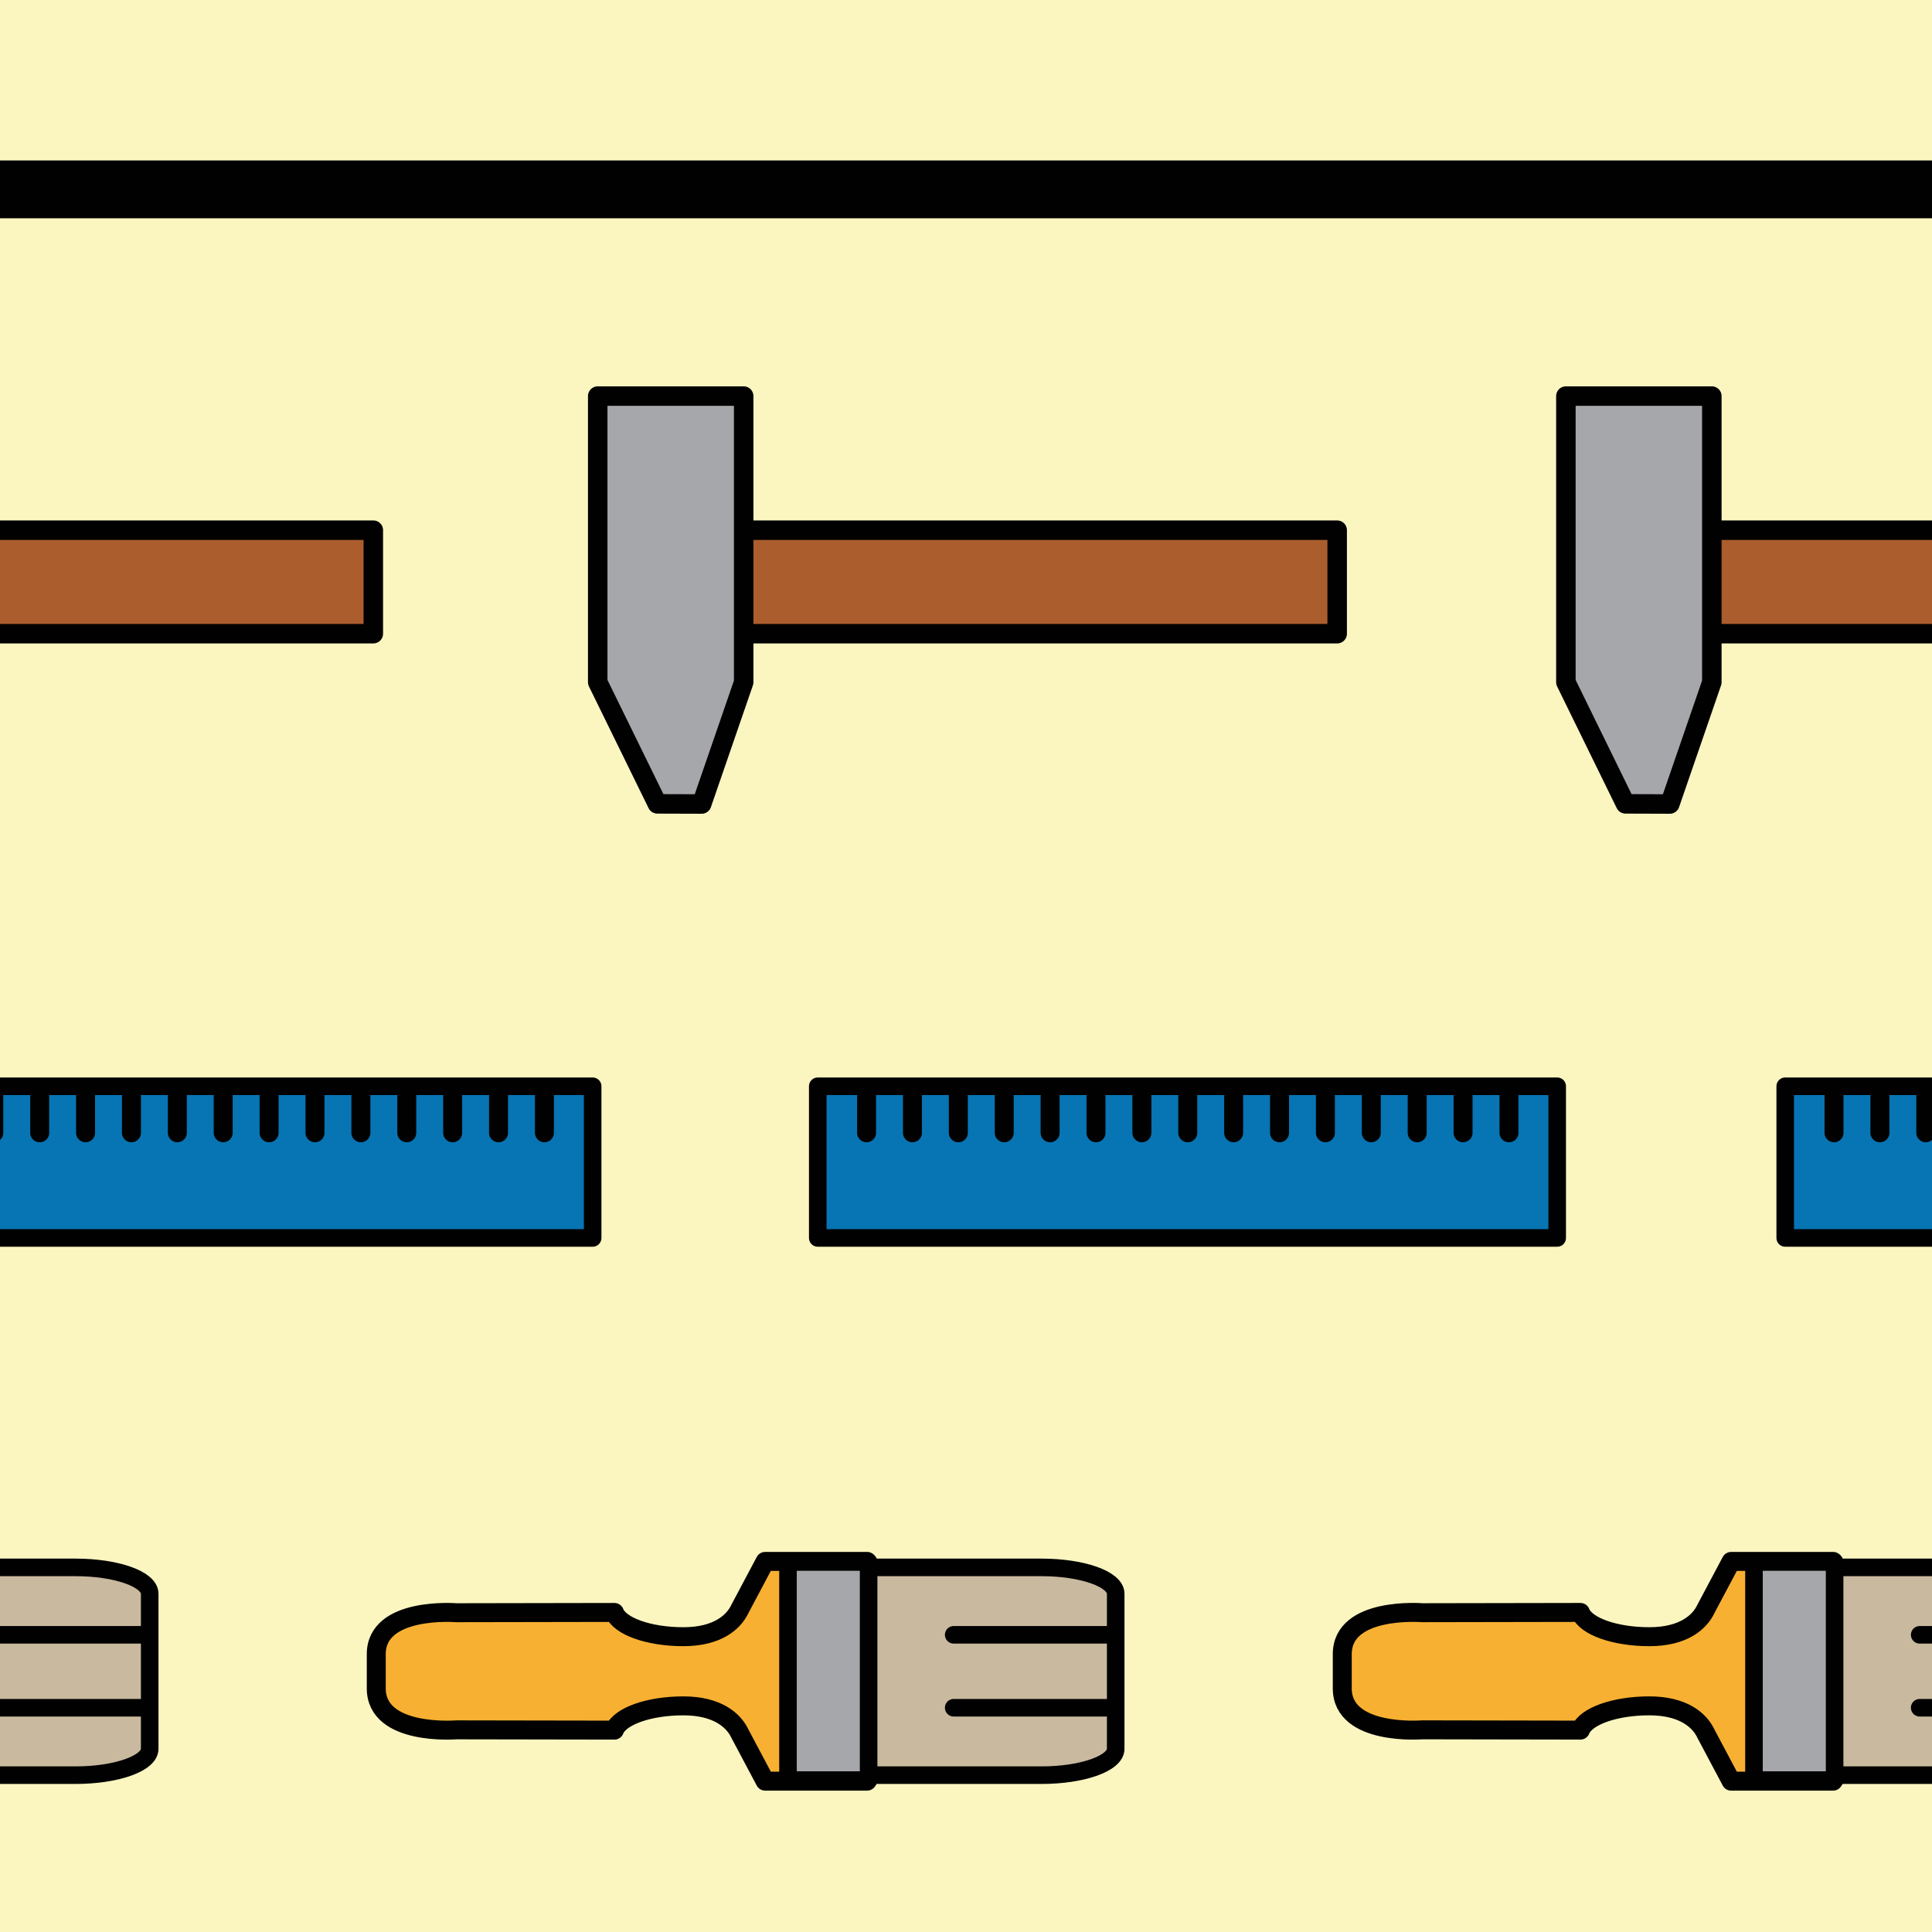 <?xml version="1.0" encoding="utf-8"?>
<!-- Generator: Adobe Illustrator 16.0.0, SVG Export Plug-In . SVG Version: 6.00 Build 0)  -->
<!DOCTYPE svg PUBLIC "-//W3C//DTD SVG 1.1//EN" "http://www.w3.org/Graphics/SVG/1.1/DTD/svg11.dtd">
<svg version="1.1" xmlns="http://www.w3.org/2000/svg" xmlns:xlink="http://www.w3.org/1999/xlink" x="0px" y="0px" width="220px"
	 height="220px" viewBox="0 0 220 220" enable-background="new 0 0 220 220" xml:space="preserve">
<rect x="0" y="0" width="220" height="220" fill="#333333" stroke="none"/>
<g id="bg" display="none">
	<rect x="-1645.836" y="-1581.787" display="inline" fill="#FFFFFF" width="3240.076" height="8444.104"/>
</g>
<g id="Layer_3" display="none">
</g>
<g id="Layer_1">
	<g>
		<defs>
			<rect id="SVGID_261_" x="-1200" y="-600" width="220" height="220"/>
		</defs>
		<clipPath id="SVGID_2_">
			<use xlink:href="#SVGID_261_"  overflow="visible"/>
		</clipPath>
	</g>
	<g>
		<defs>
			<rect id="SVGID_263_" y="-600" width="220" height="220"/>
		</defs>
		<clipPath id="SVGID_4_">
			<use xlink:href="#SVGID_263_"  overflow="visible"/>
		</clipPath>
	</g>
	<g>
		<defs>
			<rect id="SVGID_269_" x="-900" y="-600" width="220" height="220"/>
		</defs>
		<clipPath id="SVGID_6_">
			<use xlink:href="#SVGID_269_"  overflow="visible"/>
		</clipPath>
	</g>
	<g>
		<defs>
			<rect id="SVGID_271_" x="-300" y="-600" width="220" height="220"/>
		</defs>
		<clipPath id="SVGID_8_">
			<use xlink:href="#SVGID_271_"  overflow="visible"/>
		</clipPath>
	</g>
	<g>
		<defs>
			<rect id="SVGID_291_" width="220" height="220"/>
		</defs>
		<clipPath id="SVGID_10_">
			<use xlink:href="#SVGID_291_"  overflow="visible"/>
		</clipPath>
		<rect clip-path="url(#SVGID_10_)" fill="#FBF5C0" width="220" height="220"/>
		<g clip-path="url(#SVGID_10_)">
			
				<rect x="-32.927" y="60.372" fill="#AB5D2D" stroke="#000100" stroke-width="2.219" stroke-linecap="round" stroke-linejoin="round" stroke-miterlimit="10" width="75.437" height="11.787"/>
		</g>
		<g clip-path="url(#SVGID_10_)">
			
				<rect x="76.828" y="60.373" fill="#AB5D2D" stroke="#000100" stroke-width="2.219" stroke-linecap="round" stroke-linejoin="round" stroke-miterlimit="10" width="75.438" height="11.786"/>
			
				<polygon fill="#A5A7AA" stroke="#000100" stroke-width="2.219" stroke-linecap="round" stroke-linejoin="round" stroke-miterlimit="10" points="
				84.684,77.684 84.684,45.102 68.064,45.102 68.064,77.684 74.852,91.538 79.902,91.553 			"/>
		</g>
		<g clip-path="url(#SVGID_10_)">
			
				<rect x="93.119" y="123.694" fill="#0774B3" stroke="#010101" stroke-width="2" stroke-linecap="round" stroke-linejoin="round" stroke-miterlimit="10" width="84.201" height="17.272"/>
			<g>
				
					<line fill="none" stroke="#000100" stroke-width="2.159" stroke-linecap="round" stroke-linejoin="round" stroke-miterlimit="10" x1="171.828" y1="124.884" x2="171.828" y2="128.991"/>
				
					<line fill="none" stroke="#000100" stroke-width="2.159" stroke-linecap="round" stroke-linejoin="round" stroke-miterlimit="10" x1="166.602" y1="124.884" x2="166.602" y2="128.991"/>
				
					<line fill="none" stroke="#000100" stroke-width="2.159" stroke-linecap="round" stroke-linejoin="round" stroke-miterlimit="10" x1="161.377" y1="124.884" x2="161.377" y2="128.991"/>
				
					<line fill="none" stroke="#000100" stroke-width="2.159" stroke-linecap="round" stroke-linejoin="round" stroke-miterlimit="10" x1="156.152" y1="124.884" x2="156.152" y2="128.991"/>
				
					<line fill="none" stroke="#000100" stroke-width="2.159" stroke-linecap="round" stroke-linejoin="round" stroke-miterlimit="10" x1="150.927" y1="124.884" x2="150.927" y2="128.991"/>
				
					<line fill="none" stroke="#000100" stroke-width="2.159" stroke-linecap="round" stroke-linejoin="round" stroke-miterlimit="10" x1="145.703" y1="124.884" x2="145.703" y2="128.991"/>
				
					<line fill="none" stroke="#000100" stroke-width="2.159" stroke-linecap="round" stroke-linejoin="round" stroke-miterlimit="10" x1="140.477" y1="124.884" x2="140.477" y2="128.991"/>
				
					<line fill="none" stroke="#000100" stroke-width="2.159" stroke-linecap="round" stroke-linejoin="round" stroke-miterlimit="10" x1="135.252" y1="124.884" x2="135.252" y2="128.991"/>
				
					<line fill="none" stroke="#000100" stroke-width="2.159" stroke-linecap="round" stroke-linejoin="round" stroke-miterlimit="10" x1="130.027" y1="124.884" x2="130.027" y2="128.991"/>
				
					<line fill="none" stroke="#000100" stroke-width="2.159" stroke-linecap="round" stroke-linejoin="round" stroke-miterlimit="10" x1="124.802" y1="124.884" x2="124.802" y2="128.991"/>
				
					<line fill="none" stroke="#000100" stroke-width="2.159" stroke-linecap="round" stroke-linejoin="round" stroke-miterlimit="10" x1="119.578" y1="124.884" x2="119.578" y2="128.991"/>
				
					<line fill="none" stroke="#000100" stroke-width="2.159" stroke-linecap="round" stroke-linejoin="round" stroke-miterlimit="10" x1="114.354" y1="124.884" x2="114.354" y2="128.991"/>
				
					<line fill="none" stroke="#000100" stroke-width="2.159" stroke-linecap="round" stroke-linejoin="round" stroke-miterlimit="10" x1="109.127" y1="124.884" x2="109.127" y2="128.991"/>
				
					<line fill="none" stroke="#000100" stroke-width="2.159" stroke-linecap="round" stroke-linejoin="round" stroke-miterlimit="10" x1="103.902" y1="124.884" x2="103.902" y2="128.991"/>
				
					<line fill="none" stroke="#000100" stroke-width="2.159" stroke-linecap="round" stroke-linejoin="round" stroke-miterlimit="10" x1="98.677" y1="124.884" x2="98.677" y2="128.991"/>
			</g>
		</g>
		
			<path clip-path="url(#SVGID_10_)" fill="#C9B99F" stroke="#000100" stroke-width="2" stroke-linecap="round" stroke-linejoin="round" stroke-miterlimit="10" d="
			M118.602,202.141c4.666,0,8.445-1.344,8.445-3v-17.66c0-1.658-3.779-3-8.445-3H97.443v23.66H118.602z"/>
		
			<path clip-path="url(#SVGID_10_)" fill="#F8B032" stroke="#000100" stroke-width="2.159" stroke-linecap="round" stroke-linejoin="round" stroke-miterlimit="10" d="
			M84.254,197.415c-0.709-1.516-2.566-3.166-6.44-3.166c-3.958,0-7.242,1.196-7.849,2.762l-18.009-0.031c0,0-9.108,0.747-9.11-4.721
			v-1.316v-1.264v-1.316c0.002-5.464,9.11-4.72,9.11-4.72l18.009-0.032c0.607,1.566,3.891,2.762,7.849,2.762
			c3.874,0,5.731-1.65,6.44-3.166l2.873-5.408H98.74v25.022H87.127L84.254,197.415z"/>
		
			<line clip-path="url(#SVGID_10_)" fill="#0774B3" stroke="#010101" stroke-width="2" stroke-linecap="round" stroke-linejoin="round" stroke-miterlimit="10" x1="108.598" y1="186.158" x2="126.346" y2="186.158"/>
		
			<line clip-path="url(#SVGID_10_)" fill="#0774B3" stroke="#010101" stroke-width="2" stroke-linecap="round" stroke-linejoin="round" stroke-miterlimit="10" x1="108.598" y1="194.463" x2="126.346" y2="194.463"/>
		
			<rect x="89.729" y="177.867" clip-path="url(#SVGID_10_)" fill="#A5A7AA" stroke="#000100" stroke-width="2" stroke-linecap="round" stroke-linejoin="round" stroke-miterlimit="10" width="9.182" height="24.834"/>
		<g clip-path="url(#SVGID_10_)">
			
				<rect x="-16.714" y="123.695" fill="#0774B3" stroke="#010101" stroke-width="2" stroke-linecap="round" stroke-linejoin="round" stroke-miterlimit="10" width="84.201" height="17.272"/>
			<g>
				
					<line fill="none" stroke="#000100" stroke-width="2.159" stroke-linecap="round" stroke-linejoin="round" stroke-miterlimit="10" x1="61.995" y1="124.885" x2="61.995" y2="128.992"/>
				
					<line fill="none" stroke="#000100" stroke-width="2.159" stroke-linecap="round" stroke-linejoin="round" stroke-miterlimit="10" x1="56.769" y1="124.885" x2="56.769" y2="128.992"/>
				
					<line fill="none" stroke="#000100" stroke-width="2.159" stroke-linecap="round" stroke-linejoin="round" stroke-miterlimit="10" x1="51.544" y1="124.885" x2="51.544" y2="128.992"/>
				
					<line fill="none" stroke="#000100" stroke-width="2.159" stroke-linecap="round" stroke-linejoin="round" stroke-miterlimit="10" x1="46.319" y1="124.885" x2="46.319" y2="128.992"/>
				
					<line fill="none" stroke="#000100" stroke-width="2.159" stroke-linecap="round" stroke-linejoin="round" stroke-miterlimit="10" x1="41.094" y1="124.885" x2="41.094" y2="128.992"/>
				
					<line fill="none" stroke="#000100" stroke-width="2.159" stroke-linecap="round" stroke-linejoin="round" stroke-miterlimit="10" x1="35.87" y1="124.885" x2="35.87" y2="128.992"/>
				
					<line fill="none" stroke="#000100" stroke-width="2.159" stroke-linecap="round" stroke-linejoin="round" stroke-miterlimit="10" x1="30.643" y1="124.885" x2="30.643" y2="128.992"/>
				
					<line fill="none" stroke="#000100" stroke-width="2.159" stroke-linecap="round" stroke-linejoin="round" stroke-miterlimit="10" x1="25.418" y1="124.885" x2="25.418" y2="128.992"/>
				
					<line fill="none" stroke="#000100" stroke-width="2.159" stroke-linecap="round" stroke-linejoin="round" stroke-miterlimit="10" x1="20.193" y1="124.885" x2="20.193" y2="128.992"/>
				
					<line fill="none" stroke="#000100" stroke-width="2.159" stroke-linecap="round" stroke-linejoin="round" stroke-miterlimit="10" x1="14.968" y1="124.885" x2="14.968" y2="128.992"/>
				
					<line fill="none" stroke="#000100" stroke-width="2.159" stroke-linecap="round" stroke-linejoin="round" stroke-miterlimit="10" x1="9.744" y1="124.885" x2="9.744" y2="128.992"/>
				
					<line fill="none" stroke="#000100" stroke-width="2.159" stroke-linecap="round" stroke-linejoin="round" stroke-miterlimit="10" x1="4.52" y1="124.885" x2="4.52" y2="128.992"/>
				
					<line fill="none" stroke="#000100" stroke-width="2.159" stroke-linecap="round" stroke-linejoin="round" stroke-miterlimit="10" x1="-0.707" y1="124.885" x2="-0.707" y2="128.992"/>
			</g>
		</g>
		
			<path clip-path="url(#SVGID_10_)" fill="#C9B99F" stroke="#000100" stroke-width="2" stroke-linecap="round" stroke-linejoin="round" stroke-miterlimit="10" d="
			M8.602,202.141c4.666,0,8.445-1.344,8.445-3v-17.66c0-1.659-3.779-3-8.445-3h-21.158v23.66H8.602z"/>
		
			<line clip-path="url(#SVGID_10_)" fill="#0774B3" stroke="#010101" stroke-width="2" stroke-linecap="round" stroke-linejoin="round" stroke-miterlimit="10" x1="-1.402" y1="186.159" x2="16.346" y2="186.159"/>
		
			<line clip-path="url(#SVGID_10_)" fill="#0774B3" stroke="#010101" stroke-width="2" stroke-linecap="round" stroke-linejoin="round" stroke-miterlimit="10" x1="-1.402" y1="194.463" x2="16.346" y2="194.463"/>
		<g clip-path="url(#SVGID_10_)">
			
				<rect x="187.073" y="60.372" fill="#AB5D2D" stroke="#000100" stroke-width="2.219" stroke-linecap="round" stroke-linejoin="round" stroke-miterlimit="10" width="75.437" height="11.786"/>
			
				<polygon fill="#A5A7AA" stroke="#000100" stroke-width="2.219" stroke-linecap="round" stroke-linejoin="round" stroke-miterlimit="10" points="
				194.929,77.684 194.929,45.102 178.31,45.102 178.31,77.684 185.097,91.537 190.148,91.553 			"/>
		</g>
		<g clip-path="url(#SVGID_10_)">
			
				<rect x="203.286" y="123.694" fill="#0774B3" stroke="#010101" stroke-width="2" stroke-linecap="round" stroke-linejoin="round" stroke-miterlimit="10" width="84.201" height="17.272"/>
			<g>
				
					<line fill="none" stroke="#000100" stroke-width="2.159" stroke-linecap="round" stroke-linejoin="round" stroke-miterlimit="10" x1="219.293" y1="124.884" x2="219.293" y2="128.991"/>
				
					<line fill="none" stroke="#000100" stroke-width="2.159" stroke-linecap="round" stroke-linejoin="round" stroke-miterlimit="10" x1="214.068" y1="124.884" x2="214.068" y2="128.991"/>
				
					<line fill="none" stroke="#000100" stroke-width="2.159" stroke-linecap="round" stroke-linejoin="round" stroke-miterlimit="10" x1="208.843" y1="124.884" x2="208.843" y2="128.991"/>
			</g>
		</g>
		
			<path clip-path="url(#SVGID_10_)" fill="#C9B99F" stroke="#000100" stroke-width="2" stroke-linecap="round" stroke-linejoin="round" stroke-miterlimit="10" d="
			M228.602,202.141c4.666,0,8.445-1.344,8.445-3v-17.66c0-1.658-3.779-3-8.445-3h-21.158v23.66H228.602z"/>
		
			<path clip-path="url(#SVGID_10_)" fill="#F8B032" stroke="#000100" stroke-width="2.159" stroke-linecap="round" stroke-linejoin="round" stroke-miterlimit="10" d="
			M194.254,197.414c-0.709-1.516-2.566-3.166-6.44-3.166c-3.958,0-7.242,1.196-7.849,2.762l-18.009-0.032c0,0-9.108,0.746-9.11-4.72
			v-1.317v-1.263v-1.316c0.002-5.465,9.11-4.72,9.11-4.72l18.009-0.032c0.607,1.566,3.891,2.763,7.849,2.763
			c3.874,0,5.731-1.65,6.44-3.166l2.873-5.407h11.614v25.022h-11.614L194.254,197.414z"/>
		
			<line clip-path="url(#SVGID_10_)" fill="#0774B3" stroke="#010101" stroke-width="2" stroke-linecap="round" stroke-linejoin="round" stroke-miterlimit="10" x1="218.598" y1="186.158" x2="236.346" y2="186.158"/>
		
			<line clip-path="url(#SVGID_10_)" fill="#0774B3" stroke="#010101" stroke-width="2" stroke-linecap="round" stroke-linejoin="round" stroke-miterlimit="10" x1="218.598" y1="194.463" x2="236.346" y2="194.463"/>
		
			<rect x="199.729" y="177.867" clip-path="url(#SVGID_10_)" fill="#A5A7AA" stroke="#000100" stroke-width="2" stroke-linecap="round" stroke-linejoin="round" stroke-miterlimit="10" width="9.182" height="24.834"/>
		<rect y="18.272" clip-path="url(#SVGID_10_)" fill="#000100" width="220" height="6.584"/>
	</g>
</g>
</svg>
